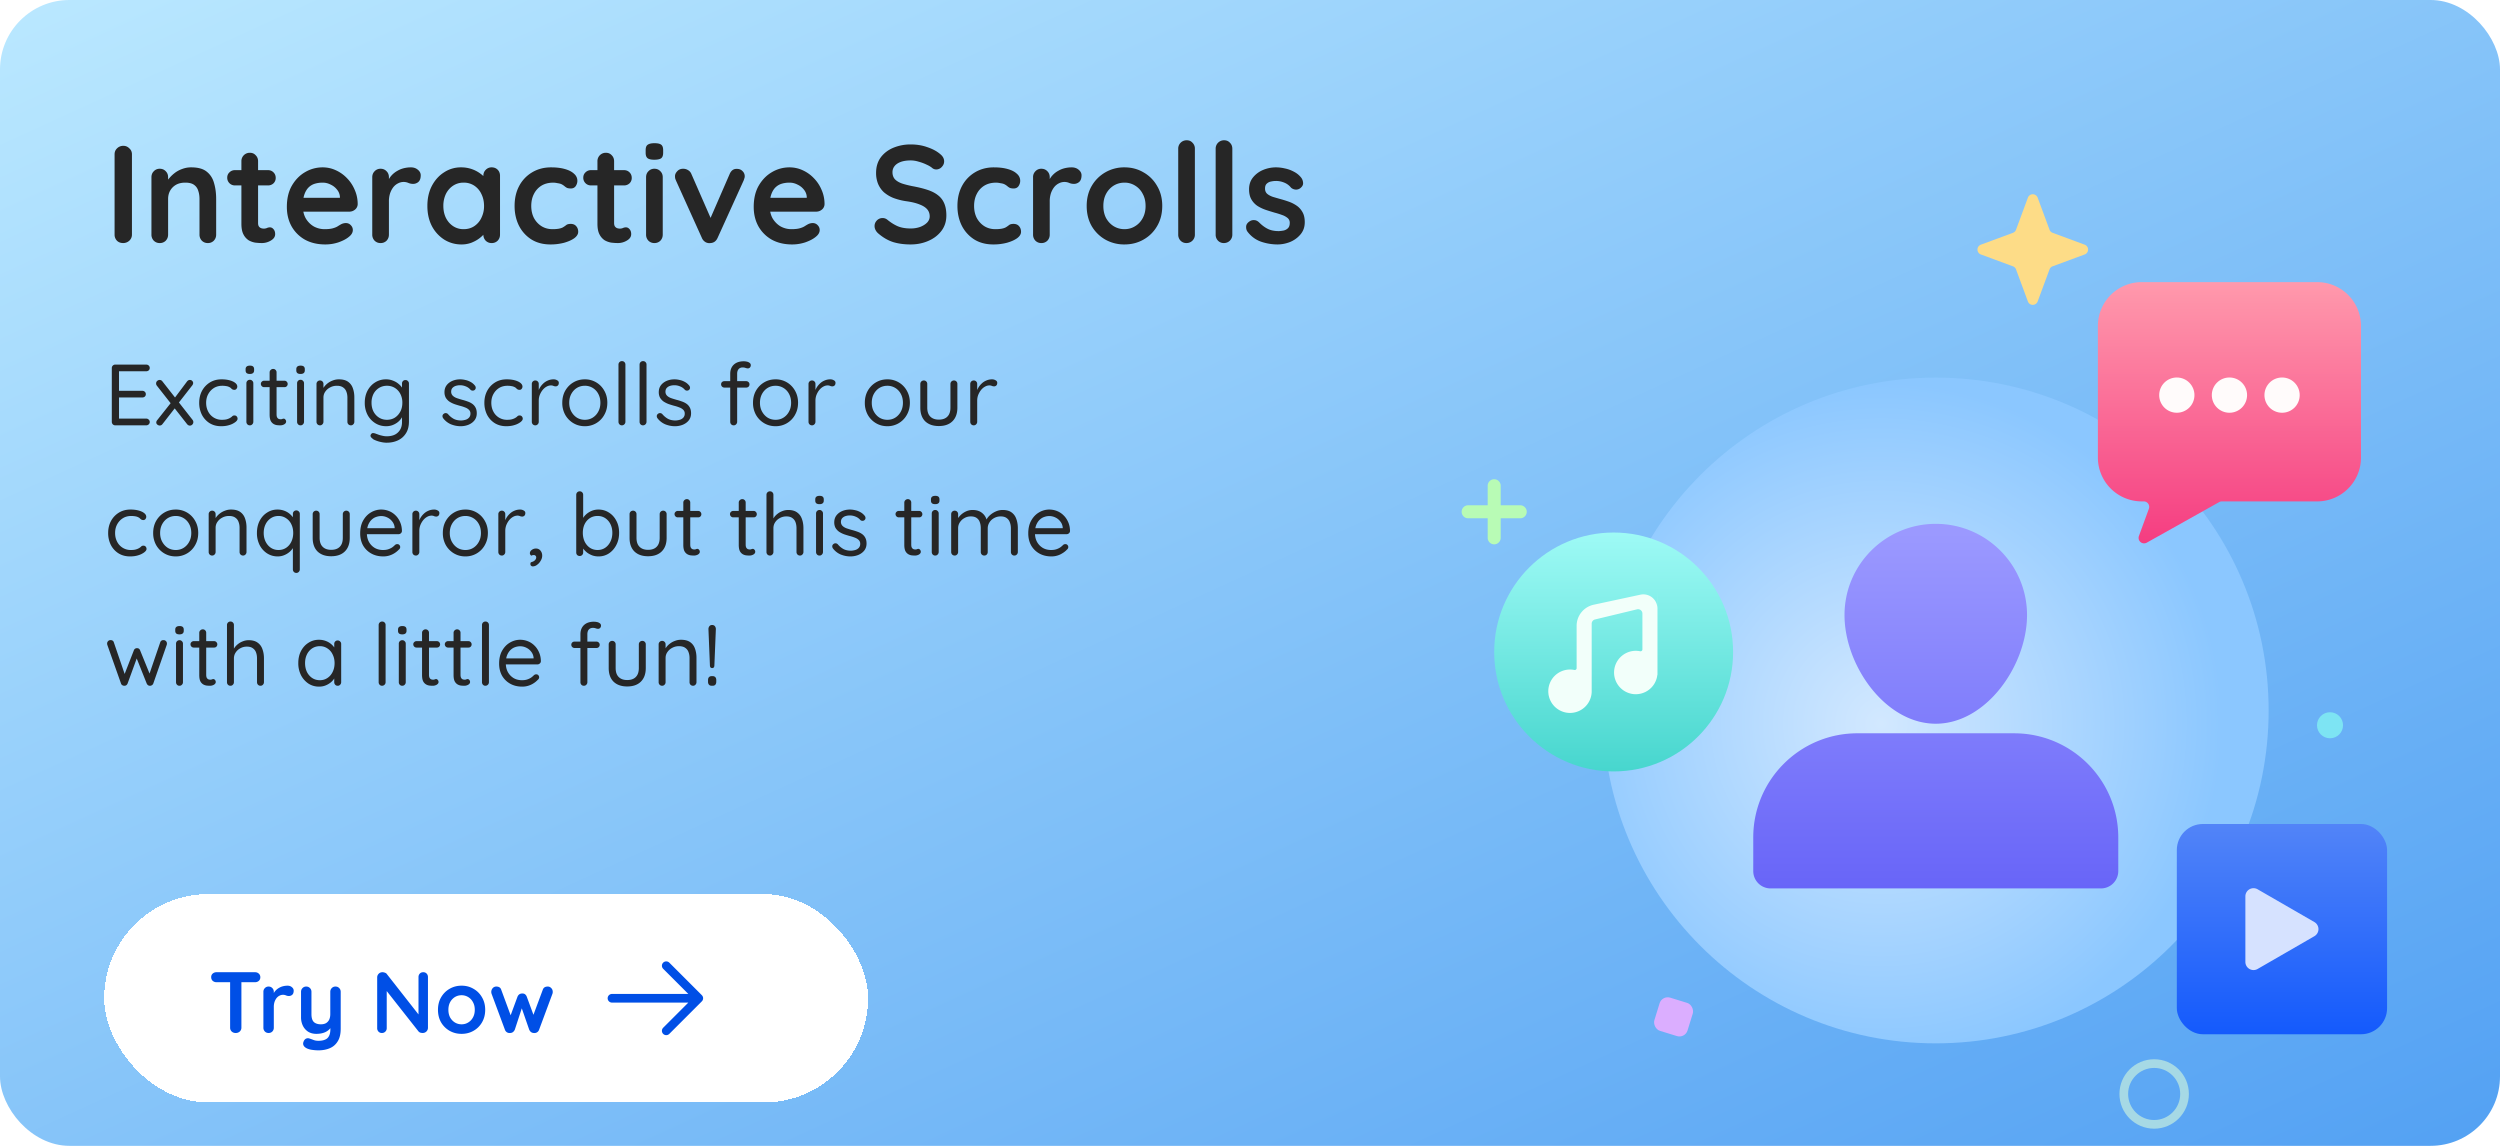 <svg width="288" height="132" viewBox="0 0 288 132" fill="none" xmlns="http://www.w3.org/2000/svg">
    <g clip-path="url(#xj3i0g1o3a)">
        <rect width="288" height="132" rx="8" fill="url(#ixgt1dks6b)"/>
        <circle cx="223" cy="81.847" r="38.347" fill="url(#tza7kfx6cc)"/>
        <path d="M233.613 22.77a.6.6 0 0 1 1.125 0l1.368 3.696c.06.164.19.293.354.354l3.695 1.367a.6.6 0 0 1 0 1.126l-3.695 1.367a.598.598 0 0 0-.354.354l-1.368 3.695a.6.6 0 0 1-1.125 0l-1.367-3.695a.6.6 0 0 0-.355-.354l-3.695-1.367a.6.6 0 0 1 0-1.126l3.695-1.367a.6.6 0 0 0 .355-.354l1.367-3.695z" fill="#FDDC87"/>
        <path fill-rule="evenodd" clip-rule="evenodd" d="M246.728 32.5a5.052 5.052 0 0 0-5.052 5.052v15.156a5.052 5.052 0 0 0 5.052 5.052h.23c.439 0 .744.437.593.849l-1.147 3.138a.632.632 0 0 0 .902.768l8.344-4.674a.63.63 0 0 1 .309-.08h10.977a5.052 5.052 0 0 0 5.052-5.053V37.552a5.052 5.052 0 0 0-5.052-5.052h-20.208z" fill="url(#23unqwon9d)"/>
        <circle cx="248.16" cy="126.025" r="3.5" stroke="#A6D9E5"/>
        <path fill-rule="evenodd" clip-rule="evenodd" d="M223.001 83.373c5.806 0 10.513-6.707 10.513-12.513s-4.707-10.513-10.513-10.513-10.513 4.707-10.513 10.513 4.707 12.513 10.513 12.513zm-9.026 1.102c-6.628 0-12 5.373-12 12v3.872a2 2 0 0 0 2 2h38.051a2 2 0 0 0 2-2v-3.871c0-6.628-5.373-12-12-12h-18.051z" fill="url(#xhxseab9we)"/>
        <circle cx="185.892" cy="75.108" r="13.761" fill="url(#7haee74v7f)"/>
        <path fill-rule="evenodd" clip-rule="evenodd" d="M172.881 55.958a.75.75 0 0 0-1.5 0v2.25h-2.25a.75.75 0 0 0 0 1.5h2.25v2.25a.75.75 0 0 0 1.5 0v-2.25h2.25a.75.75 0 0 0 0-1.5h-2.25v-2.25z" fill="#B8FBB5"/>
        <path d="m190.941 68.085-.01 2.006c0-1.031-.951-1.8-1.959-1.583l-5.378 1.156a2.491 2.491 0 0 0-1.967 2.421v4.89c0 .136-.132.232-.265.205a2.5 2.5 0 1 0 1.999 2.56l.001-.001v-.041l.001-.067-.001-.068v-7.715a.5.5 0 0 1 .383-.486l4.843-1.167a.5.5 0 0 1 .617.486v4.138c0 .136-.132.232-.265.205a2.5 2.5 0 1 0 1.986 2.721c.001-.003.004-.006.008-.006a.007.007 0 0 0 .007-.007V68.085z" fill="#F2FFFA"/>
        <rect x="250.77" y="94.925" width="24.221" height="24.221" rx="3" fill="url(#1ubvht74dg)"/>
        <path d="M266.618 106.222a.94.94 0 0 1 0 1.627l-6.542 3.777a.94.94 0 0 1-1.409-.814v-7.553a.94.94 0 0 1 1.409-.814l6.542 3.777z" fill="#D6E2FF"/>
        <rect x="191.475" y="114.642" width="4" height="4" rx=".978" transform="rotate(17.172 191.475 114.642)" fill="#DBAEFF"/>
        <circle cx="268.418" cy="83.55" r="1.5" fill="#7DE4F3"/>
        <circle cx="250.77" cy="45.518" r="2.031" fill="#FFFBFB"/>
        <circle cx="256.832" cy="45.518" r="2.031" fill="#FFFBFB"/>
        <circle cx="262.895" cy="45.518" r="2.031" fill="#FFFBFB"/>
        <path d="M15.2 27.024a.933.933 0 0 1-.304.704 1.024 1.024 0 0 1-.704.272c-.299 0-.539-.09-.72-.272a.987.987 0 0 1-.272-.704v-9.248c0-.277.096-.507.288-.688a.997.997 0 0 1 .736-.288c.256 0 .48.096.672.288.203.181.304.41.304.688v9.248zm6.822-7.744c.79 0 1.387.165 1.792.496.416.33.699.773.848 1.328.16.544.24 1.152.24 1.824v4.096c0 .277-.09.512-.272.704a.932.932 0 0 1-.688.272.932.932 0 0 1-.688-.272.987.987 0 0 1-.272-.704v-4.096c0-.352-.048-.667-.144-.944a1.273 1.273 0 0 0-.48-.688c-.234-.17-.57-.256-1.008-.256-.426 0-.79.085-1.088.256-.288.17-.512.4-.672.688-.15.277-.224.592-.224.944v4.096c0 .277-.09.512-.272.704a.933.933 0 0 1-.688.272.932.932 0 0 1-.688-.272.987.987 0 0 1-.272-.704v-6.608c0-.277.09-.507.272-.688a.906.906 0 0 1 .688-.288c.278 0 .507.096.688.288.182.181.272.41.272.688v.688l-.24-.048c.096-.181.235-.373.416-.576.182-.213.395-.41.64-.592.246-.181.523-.325.832-.432a2.82 2.82 0 0 1 1.008-.176zm5.052.32h3.791c.257 0 .47.085.64.256.171.17.257.384.257.64a.85.85 0 0 1-.256.624.9.9 0 0 1-.64.24h-3.793a.868.868 0 0 1-.64-.256.868.868 0 0 1-.256-.64c0-.245.086-.448.256-.608a.868.868 0 0 1 .64-.256zm1.711-2c.278 0 .502.096.672.288.182.181.273.41.273.688v7.12c0 .15.026.272.08.368a.56.56 0 0 0 .24.208.939.939 0 0 0 .688 0 .813.813 0 0 1 .367-.08c.15 0 .283.07.4.208.129.139.193.33.193.576 0 .299-.166.544-.497.736-.32.192-.666.288-1.04.288-.224 0-.474-.016-.752-.048a2.284 2.284 0 0 1-.767-.272 1.751 1.751 0 0 1-.593-.672c-.16-.299-.24-.71-.24-1.232v-7.2a.958.958 0 0 1 .976-.976zm8.693 10.56c-.906 0-1.696-.187-2.368-.56a4.048 4.048 0 0 1-1.536-1.552c-.352-.65-.528-1.387-.528-2.208 0-.96.192-1.776.576-2.448.395-.683.907-1.205 1.536-1.568a3.944 3.944 0 0 1 2-.544c.544 0 1.056.112 1.536.336.49.224.923.533 1.296.928.374.384.667.832.88 1.344.224.512.336 1.056.336 1.632a.822.822 0 0 1-.304.624c-.192.16-.416.24-.672.24h-6.112l-.48-1.6h5.872l-.352.32v-.432a1.434 1.434 0 0 0-.336-.832 1.973 1.973 0 0 0-.736-.576 1.987 1.987 0 0 0-.928-.224c-.32 0-.618.043-.896.128-.277.085-.517.23-.72.432-.202.203-.362.475-.48.816-.117.341-.176.773-.176 1.296 0 .576.118 1.067.352 1.472.246.395.555.699.928.912.384.203.79.304 1.216.304.395 0 .71-.032.944-.096.235-.064.422-.139.56-.224.15-.096.283-.176.4-.24a1.22 1.22 0 0 1 .544-.144c.235 0 .427.08.576.24.16.16.24.347.24.56 0 .288-.15.55-.448.784-.277.235-.666.443-1.168.624a4.783 4.783 0 0 1-1.552.256zm6.366-.16a.932.932 0 0 1-.688-.272.987.987 0 0 1-.272-.704v-6.608c0-.277.09-.507.272-.688a.906.906 0 0 1 .688-.288c.277 0 .506.096.688.288.181.181.272.41.272.688v1.504l-.112-1.072c.117-.256.266-.48.448-.672a2.58 2.58 0 0 1 .64-.496c.234-.139.485-.24.752-.304.266-.064.533-.096.8-.096.32 0 .586.09.8.272.224.181.336.395.336.64 0 .352-.09.608-.272.768a.913.913 0 0 1-.592.224c-.203 0-.39-.037-.56-.112a1.378 1.378 0 0 0-1.152.032 1.613 1.613 0 0 0-.544.416c-.16.192-.294.432-.4.72a3.042 3.042 0 0 0-.144.992v3.792c0 .277-.09.512-.272.704a.933.933 0 0 1-.688.272zm12.798-8.72c.277 0 .506.09.688.272.181.181.272.416.272.704v6.768c0 .277-.09.512-.272.704a.933.933 0 0 1-.688.272.932.932 0 0 1-.688-.272.987.987 0 0 1-.272-.704v-.784l.352.144c0 .139-.075.31-.224.512-.15.192-.352.384-.608.576-.256.192-.56.357-.912.496a3.166 3.166 0 0 1-1.12.192 3.697 3.697 0 0 1-2-.56 4.131 4.131 0 0 1-1.424-1.568c-.342-.672-.512-1.44-.512-2.304 0-.875.17-1.643.512-2.304.352-.672.821-1.195 1.408-1.568a3.489 3.489 0 0 1 1.952-.576 3.696 3.696 0 0 1 2.256.736c.288.213.506.432.656.656.16.213.24.395.24.544l-.576.208v-1.168c0-.277.09-.507.272-.688a.906.906 0 0 1 .688-.288zM53.41 26.4c.47 0 .88-.117 1.232-.352a2.32 2.32 0 0 0 .816-.96 3 3 0 0 0 .304-1.36c0-.512-.102-.97-.304-1.376a2.32 2.32 0 0 0-.816-.96 2.169 2.169 0 0 0-1.232-.352 2.14 2.14 0 0 0-1.216.352c-.352.235-.63.555-.832.96a3.176 3.176 0 0 0-.288 1.376c0 .501.096.955.288 1.36.202.405.48.725.832.96a2.14 2.14 0 0 0 1.216.352zm10.079-7.12c.608 0 1.136.064 1.584.192.458.128.81.31 1.056.544.256.224.384.496.384.816 0 .213-.064.416-.192.608-.128.181-.315.272-.56.272-.171 0-.315-.021-.432-.064a1.356 1.356 0 0 1-.288-.192 1.68 1.68 0 0 0-.304-.208c-.107-.064-.272-.112-.496-.144a2.692 2.692 0 0 0-.48-.064c-.544 0-1.008.117-1.392.352a2.353 2.353 0 0 0-.864.96c-.203.395-.304.853-.304 1.376 0 .512.101.97.304 1.376.213.395.501.71.864.944.373.235.8.352 1.28.352.266 0 .496-.016.688-.048.192-.032.352-.08.48-.144.149-.085.282-.176.4-.272.117-.096.293-.144.528-.144.277 0 .49.09.64.272.149.17.224.384.224.64 0 .267-.15.512-.448.736-.299.213-.694.39-1.184.528a6.072 6.072 0 0 1-1.568.192c-.843 0-1.574-.192-2.192-.576a4.018 4.018 0 0 1-1.44-1.6c-.331-.672-.496-1.424-.496-2.256 0-.875.176-1.643.528-2.304a3.978 3.978 0 0 1 1.488-1.568c.64-.384 1.37-.576 2.192-.576zm4.6.32h3.792c.256 0 .47.085.64.256.17.17.256.384.256.64a.85.85 0 0 1-.256.624.9.9 0 0 1-.64.24H68.09a.868.868 0 0 1-.64-.256.869.869 0 0 1-.256-.64c0-.245.085-.448.256-.608a.868.868 0 0 1 .64-.256zm1.712-2c.278 0 .501.096.672.288.181.181.272.41.272.688v7.12c0 .15.027.272.08.368a.56.56 0 0 0 .24.208.939.939 0 0 0 .688 0 .813.813 0 0 1 .368-.08c.15 0 .283.07.4.208.128.139.192.33.192.576 0 .299-.165.544-.496.736-.32.192-.666.288-1.04.288-.224 0-.475-.016-.752-.048a2.286 2.286 0 0 1-.768-.272 1.752 1.752 0 0 1-.592-.672c-.16-.299-.24-.71-.24-1.232v-7.2a.958.958 0 0 1 .976-.976zm6.547 9.424c0 .277-.09.512-.272.704a.933.933 0 0 1-.688.272.933.933 0 0 1-.688-.272.987.987 0 0 1-.272-.704v-6.608c0-.277.09-.507.272-.688a.906.906 0 0 1 .688-.288c.277 0 .507.096.688.288.181.181.272.41.272.688v6.608zm-.976-8.624c-.363 0-.619-.059-.768-.176-.15-.117-.224-.325-.224-.624v-.304c0-.31.08-.517.24-.624.17-.117.427-.176.768-.176.373 0 .635.059.784.176.15.117.224.325.224.624v.304c0 .31-.08.523-.24.64-.16.107-.421.16-.784.16zm3.333 1.04c.203 0 .39.053.56.16a.89.89 0 0 1 .384.448l2.352 5.376-.352.16 2.4-5.52c.182-.427.464-.63.848-.608.267 0 .48.085.64.256.17.16.256.363.256.608a.685.685 0 0 1-.048.24 1.593 1.593 0 0 1-.08.24l-2.992 6.592c-.17.384-.442.587-.816.608a.9.9 0 0 1-.592-.112 1.017 1.017 0 0 1-.416-.496L77.873 20.8a10.253 10.253 0 0 1-.08-.208 1.262 1.262 0 0 1-.032-.304c0-.192.086-.379.256-.56.17-.192.4-.288.688-.288zm12.555 8.72c-.907 0-1.697-.187-2.369-.56a4.05 4.05 0 0 1-1.535-1.552c-.352-.65-.528-1.387-.528-2.208 0-.96.191-1.776.575-2.448.395-.683.907-1.205 1.536-1.568a3.944 3.944 0 0 1 2-.544c.545 0 1.057.112 1.537.336.49.224.922.533 1.296.928.373.384.666.832.88 1.344.224.512.335 1.056.335 1.632a.822.822 0 0 1-.303.624c-.192.16-.416.24-.672.24H87.9l-.48-1.6h5.871l-.352.32v-.432a1.433 1.433 0 0 0-.335-.832 1.972 1.972 0 0 0-.736-.576 1.987 1.987 0 0 0-.928-.224c-.32 0-.62.043-.897.128s-.517.23-.72.432c-.202.203-.362.475-.48.816-.117.341-.175.773-.175 1.296 0 .576.117 1.067.351 1.472.246.395.555.699.928.912.385.203.79.304 1.216.304.395 0 .71-.032.945-.096.234-.064.42-.139.56-.224.149-.096.282-.176.4-.24a1.22 1.22 0 0 1 .544-.144c.234 0 .426.08.576.24.16.16.24.347.24.56 0 .288-.15.55-.448.784-.278.235-.667.443-1.169.624a4.783 4.783 0 0 1-1.552.256zm13.649 0c-.746 0-1.418-.09-2.016-.272-.597-.192-1.168-.523-1.712-.992a1.277 1.277 0 0 1-.32-.4 1.003 1.003 0 0 1-.112-.448c0-.245.086-.459.256-.64a.89.89 0 0 1 .672-.288c.203 0 .384.064.544.192.406.33.806.581 1.2.752.406.17.902.256 1.488.256a3.23 3.23 0 0 0 1.088-.176c.331-.128.598-.293.8-.496.203-.213.304-.453.304-.72 0-.32-.096-.592-.288-.816-.192-.224-.485-.41-.88-.56-.394-.16-.896-.283-1.504-.368a7.028 7.028 0 0 1-1.52-.384 3.868 3.868 0 0 1-1.104-.672 2.81 2.81 0 0 1-.656-.96 3.34 3.34 0 0 1-.224-1.248c0-.693.176-1.285.528-1.776.363-.49.848-.864 1.456-1.12a5.145 5.145 0 0 1 2.016-.384c.694 0 1.334.107 1.92.32.598.203 1.083.464 1.456.784.31.245.464.528.464.848 0 .235-.09.448-.272.64a.851.851 0 0 1-.64.288.702.702 0 0 1-.432-.144c-.17-.15-.4-.288-.688-.416a5.159 5.159 0 0 0-.912-.336 3.125 3.125 0 0 0-.896-.144c-.458 0-.848.059-1.168.176-.309.117-.544.277-.704.48-.16.203-.24.437-.24.704 0 .32.091.587.272.8.192.203.464.368.816.496.352.117.774.224 1.264.32.64.117 1.2.256 1.68.416.491.16.896.368 1.216.624.32.245.56.56.72.944.16.373.24.832.24 1.376 0 .693-.192 1.29-.576 1.792-.384.501-.89.885-1.52 1.152-.618.267-1.29.4-2.016.4zm9.595-8.88c.608 0 1.136.064 1.584.192.459.128.811.31 1.056.544.256.224.384.496.384.816 0 .213-.064.416-.192.608-.128.181-.314.272-.56.272-.17 0-.314-.021-.432-.064a1.387 1.387 0 0 1-.288-.192 1.649 1.649 0 0 0-.304-.208c-.106-.064-.272-.112-.496-.144a2.685 2.685 0 0 0-.48-.064c-.544 0-1.008.117-1.392.352a2.357 2.357 0 0 0-.864.96c-.202.395-.304.853-.304 1.376 0 .512.102.97.304 1.376.214.395.502.71.864.944.374.235.8.352 1.28.352.267 0 .496-.016.688-.048.192-.032.352-.08.48-.144.15-.085.283-.176.4-.272.118-.096.294-.144.528-.144.278 0 .491.09.64.272.15.17.224.384.224.64 0 .267-.149.512-.448.736-.298.213-.693.39-1.184.528a6.069 6.069 0 0 1-1.568.192c-.842 0-1.573-.192-2.192-.576a4.027 4.027 0 0 1-1.44-1.6c-.33-.672-.496-1.424-.496-2.256 0-.875.176-1.643.528-2.304a3.982 3.982 0 0 1 1.488-1.568c.64-.384 1.371-.576 2.192-.576zm5.465 8.72a.931.931 0 0 1-.688-.272.984.984 0 0 1-.272-.704v-6.608a.93.93 0 0 1 .272-.688.904.904 0 0 1 .688-.288c.277 0 .506.096.688.288.181.181.272.41.272.688v1.504l-.112-1.072c.117-.256.266-.48.448-.672.192-.203.405-.368.64-.496.234-.139.485-.24.752-.304.266-.064.533-.096.8-.096.32 0 .586.09.8.272.224.181.336.395.336.64 0 .352-.091.608-.272.768a.914.914 0 0 1-.592.224c-.203 0-.39-.037-.56-.112a1.376 1.376 0 0 0-1.152.032 1.607 1.607 0 0 0-.544.416c-.16.192-.294.432-.4.72a3.042 3.042 0 0 0-.144.992v3.792a.989.989 0 0 1-.272.704.934.934 0 0 1-.688.272zm13.922-4.272c0 .875-.197 1.648-.592 2.32a4.136 4.136 0 0 1-1.568 1.552c-.651.373-1.381.56-2.192.56a4.411 4.411 0 0 1-2.208-.56 4.289 4.289 0 0 1-1.568-1.552c-.384-.672-.576-1.445-.576-2.32 0-.875.192-1.643.576-2.304a4.252 4.252 0 0 1 1.568-1.568 4.315 4.315 0 0 1 2.208-.576c.811 0 1.541.192 2.192.576a4.103 4.103 0 0 1 1.568 1.568c.395.661.592 1.43.592 2.304zm-1.92 0c0-.544-.112-1.013-.336-1.408a2.352 2.352 0 0 0-.88-.944 2.268 2.268 0 0 0-1.216-.336c-.448 0-.859.112-1.232.336a2.505 2.505 0 0 0-.88.944c-.213.395-.32.864-.32 1.408 0 .533.107 1.003.32 1.408.224.395.517.704.88.928.373.224.784.336 1.232.336.448 0 .853-.112 1.216-.336.373-.224.667-.533.88-.928.224-.405.336-.875.336-1.408zm5.68 3.296a.958.958 0 0 1-.976.976.915.915 0 0 1-.672-.272.989.989 0 0 1-.272-.704v-9.888a.958.958 0 0 1 .976-.976c.278 0 .502.096.672.288a.93.93 0 0 1 .272.688v9.888zm4.313 0a.958.958 0 0 1-.976.976.912.912 0 0 1-.672-.272.984.984 0 0 1-.272-.704v-9.888a.957.957 0 0 1 .976-.976c.277 0 .501.096.672.288.181.181.272.41.272.688v9.888zm1.736-.352c-.106-.15-.154-.341-.144-.576.011-.235.15-.437.416-.608a.829.829 0 0 1 .544-.128c.192.01.379.107.56.288.31.31.635.55.976.72.342.17.768.256 1.28.256.16-.01.336-.032.528-.064.192-.043.358-.128.496-.256.15-.139.224-.347.224-.624a.703.703 0 0 0-.24-.56 2.004 2.004 0 0 0-.64-.352 9.279 9.279 0 0 0-.864-.272c-.33-.096-.672-.203-1.024-.32a4.533 4.533 0 0 1-.944-.448 2.274 2.274 0 0 1-.704-.752c-.181-.31-.272-.699-.272-1.168 0-.533.15-.987.448-1.36a2.942 2.942 0 0 1 1.152-.864 3.83 3.83 0 0 1 1.504-.304c.331 0 .678.043 1.04.128.363.075.71.203 1.04.384.331.17.608.4.832.688.118.16.187.352.208.576.022.224-.08.427-.304.608a.801.801 0 0 1-.56.176.885.885 0 0 1-.528-.224 1.872 1.872 0 0 0-.736-.56 2.442 2.442 0 0 0-1.04-.208c-.16 0-.336.021-.528.064a.937.937 0 0 0-.48.24c-.138.117-.208.31-.208.576 0 .245.08.443.24.592.16.139.374.256.64.352.278.085.571.17.88.256.32.085.646.187.976.304.331.117.635.272.912.464.278.192.502.443.672.752.171.299.256.683.256 1.152 0 .544-.16 1.008-.48 1.392a3.11 3.11 0 0 1-1.2.88c-.48.192-.97.288-1.472.288a5.855 5.855 0 0 1-1.888-.32 3.32 3.32 0 0 1-1.568-1.168zM13.28 42h3.56c.113 0 .21.037.29.11.08.073.12.167.12.28 0 .113-.04.207-.12.28a.438.438 0 0 1-.29.1h-3.22l.09-.17v2.53l-.1-.11h2.78c.113 0 .21.037.29.11.08.073.12.167.12.28 0 .113-.04.207-.12.28a.438.438 0 0 1-.29.1h-2.75l.07-.09v2.59l-.06-.07h3.19c.113 0 .21.04.29.12a.373.373 0 0 1 0 .55.414.414 0 0 1-.29.11h-3.56a.395.395 0 0 1-.29-.12.414.414 0 0 1-.11-.29V42.4a.395.395 0 0 1 .4-.4zm5.113 1.77a.39.39 0 0 1 .32.17l3.48 4.44c.053.073.08.153.08.24 0 .113-.04.21-.12.29a.384.384 0 0 1-.28.12c-.127 0-.236-.06-.33-.18l-3.48-4.43a.4.4 0 0 1-.08-.24c0-.12.04-.217.12-.29a.418.418 0 0 1 .29-.12zm0 5.25a.426.426 0 0 1-.26-.1.313.313 0 0 1-.13-.26c0-.087.034-.17.1-.25l1.64-2.07.42.66-1.45 1.86a.38.38 0 0 1-.32.16zm3.48-5.25c.113 0 .203.037.27.11.073.073.11.157.11.25 0 .04-.01.083-.03.13a.352.352 0 0 1-.07.13l-1.63 2.09-.42-.61 1.44-1.92c.094-.12.204-.18.33-.18zm3.655-.07c.34 0 .647.037.92.11.274.073.49.173.65.3.16.127.24.27.24.43 0 .087-.03.17-.09.25-.06.08-.14.12-.24.12a.47.47 0 0 1-.23-.05.91.91 0 0 1-.16-.13.591.591 0 0 0-.2-.14 1.082 1.082 0 0 0-.35-.11 2.678 2.678 0 0 0-.46-.04c-.366 0-.69.087-.97.26-.273.173-.49.407-.65.7-.16.293-.24.627-.24 1s.077.707.23 1a1.736 1.736 0 0 0 1.59.96c.234 0 .42-.02.56-.06.14-.04.257-.087.35-.14.12-.067.21-.133.27-.2a.351.351 0 0 1 .26-.1c.114 0 .2.037.26.11.067.073.1.163.1.27 0 .12-.083.247-.25.38a2.155 2.155 0 0 1-.68.34c-.28.093-.6.14-.96.14-.506 0-.95-.117-1.33-.35a2.497 2.497 0 0 1-.89-.97 3.042 3.042 0 0 1-.31-1.38c0-.507.107-.963.32-1.37.22-.407.524-.73.91-.97.387-.24.837-.36 1.35-.36zm3.656 4.89c0 .113-.04.21-.12.29a.363.363 0 0 1-.28.12.375.375 0 0 1-.29-.12.414.414 0 0 1-.11-.29v-4.44a.395.395 0 0 1 .4-.4c.113 0 .207.04.28.12.08.073.12.167.12.28v4.44zm-.4-5.51c-.167 0-.29-.033-.37-.1-.08-.067-.12-.17-.12-.31v-.14c0-.14.043-.243.13-.31.087-.067.21-.1.37-.1s.28.033.36.1c.08.067.12.17.12.31v.14c0 .14-.044.243-.13.31-.08.067-.2.1-.36.1zm1.637.78h2.35c.106 0 .193.037.26.11.073.073.11.16.11.26a.367.367 0 0 1-.11.27.352.352 0 0 1-.26.1h-2.35a.356.356 0 0 1-.26-.11.367.367 0 0 1-.11-.27c0-.1.037-.183.11-.25a.356.356 0 0 1 .26-.11zm1.05-1.36c.113 0 .206.04.28.12a.38.38 0 0 1 .11.28v4.83c0 .16.023.28.07.36a.4.4 0 0 0 .18.17c.08.027.157.04.23.04.066 0 .123-.01.17-.03a.396.396 0 0 1 .18-.04c.066 0 .127.033.18.1.06.06.09.14.09.24 0 .12-.07.223-.21.31a.93.93 0 0 1-.47.12 3.82 3.82 0 0 1-.35-.02 1.042 1.042 0 0 1-.4-.13.89.89 0 0 1-.34-.36c-.087-.173-.13-.413-.13-.72V42.9c0-.113.04-.207.12-.28.08-.08.177-.12.29-.12zm3.553 6.09c0 .113-.04.21-.12.29a.363.363 0 0 1-.28.12.375.375 0 0 1-.29-.12.414.414 0 0 1-.11-.29v-4.44a.395.395 0 0 1 .4-.4c.113 0 .206.04.28.12.08.073.12.167.12.28v4.44zm-.4-5.51c-.167 0-.29-.033-.37-.1-.08-.067-.12-.17-.12-.31v-.14c0-.14.043-.243.13-.31.086-.067.21-.1.37-.1s.28.033.36.1c.08.067.12.17.12.31v.14c0 .14-.044.243-.13.31-.08.067-.2.1-.36.1zm4.407.62c.453 0 .81.093 1.07.28.26.187.443.437.55.75.113.313.17.663.17 1.05v2.81c0 .113-.04.21-.12.29a.363.363 0 0 1-.28.12.395.395 0 0 1-.29-.12.414.414 0 0 1-.11-.29V45.8c0-.253-.04-.48-.12-.68a.958.958 0 0 0-.38-.49c-.174-.127-.414-.19-.72-.19-.28 0-.537.063-.77.19a1.48 1.48 0 0 0-.56.49c-.14.2-.21.427-.21.68v2.79c0 .113-.04.21-.12.29a.363.363 0 0 1-.28.12.395.395 0 0 1-.29-.12.414.414 0 0 1-.11-.29v-4.36a.395.395 0 0 1 .4-.4c.12 0 .216.04.29.12a.38.38 0 0 1 .11.28v.71l-.2.22c.033-.173.11-.347.23-.52.12-.18.27-.34.45-.48.18-.14.38-.25.6-.33.22-.087.45-.13.69-.13zm5.44 0c.286 0 .553.05.8.15.246.093.46.217.64.37.186.153.33.313.43.48.106.167.16.323.16.47l-.19-.12v-.87a.38.38 0 0 1 .11-.28c.073-.08.17-.12.29-.12.113 0 .206.04.28.12.08.073.12.167.12.28v4.38c0 .547-.117 1-.35 1.36-.227.36-.534.63-.92.81-.387.18-.82.27-1.3.27-.2 0-.42-.027-.66-.08a3.62 3.62 0 0 1-.64-.2c-.187-.073-.307-.15-.36-.23a.439.439 0 0 1-.19-.23.266.266 0 0 1 .05-.23c.06-.093.136-.14.23-.14.1 0 .223.03.37.09.06.02.153.053.28.1.133.047.28.087.44.12.166.04.33.06.49.06.566 0 1-.15 1.3-.45.306-.293.46-.683.46-1.17v-.93l.11.05c-.04.187-.124.36-.25.52-.12.16-.27.303-.45.43-.174.12-.367.217-.58.29-.214.067-.43.1-.65.1-.467 0-.887-.117-1.26-.35a2.523 2.523 0 0 1-.89-.96 2.948 2.948 0 0 1-.32-1.39c0-.527.106-.993.32-1.4.22-.407.513-.723.88-.95a2.31 2.31 0 0 1 1.25-.35zm.1.74c-.34 0-.647.087-.92.26a1.754 1.754 0 0 0-.63.69 2.23 2.23 0 0 0-.22 1.01c0 .367.073.7.22 1 .153.293.363.527.63.7.273.173.58.26.92.26.346 0 .653-.083.92-.25.266-.173.476-.407.63-.7.153-.293.23-.63.23-1.01a2.17 2.17 0 0 0-.23-1.02 1.752 1.752 0 0 0-.63-.69 1.699 1.699 0 0 0-.92-.25zm6.483 3.74a.413.413 0 0 1-.08-.27c.006-.1.063-.187.17-.26a.343.343 0 0 1 .23-.06.37.37 0 0 1 .25.13c.186.22.4.397.64.53.24.127.533.19.88.19.16-.007.32-.033.48-.08a.874.874 0 0 0 .4-.24.657.657 0 0 0 .17-.47.575.575 0 0 0-.17-.44 1.202 1.202 0 0 0-.44-.27 4.38 4.38 0 0 0-.59-.19c-.22-.06-.437-.127-.65-.2a2.947 2.947 0 0 1-.58-.29 1.518 1.518 0 0 1-.41-.44 1.32 1.32 0 0 1-.15-.65c0-.3.08-.56.24-.78.166-.22.386-.39.66-.51.28-.12.583-.18.91-.18.186 0 .38.023.58.07.206.04.406.113.6.22.193.1.363.24.51.42.06.067.093.15.1.25.006.1-.037.19-.13.27a.367.367 0 0 1-.47-.03 1.336 1.336 0 0 0-.53-.38 1.658 1.658 0 0 0-.69-.14c-.16 0-.317.023-.47.07a.877.877 0 0 0-.39.24c-.1.107-.15.257-.15.45a.63.63 0 0 0 .18.44c.113.113.266.207.46.28.193.067.406.133.64.2.213.053.416.117.61.19.2.067.38.157.54.27.16.113.286.26.38.44.093.173.14.393.14.66 0 .307-.087.573-.26.8-.174.22-.404.39-.69.51-.28.113-.584.17-.91.17-.367 0-.73-.07-1.09-.21a2.181 2.181 0 0 1-.92-.71zm7.326-4.48c.34 0 .646.037.92.11.273.073.49.173.65.3.16.127.24.27.24.43 0 .087-.03.17-.09.25-.06.08-.14.12-.24.12a.47.47 0 0 1-.23-.05.917.917 0 0 1-.16-.13.59.59 0 0 0-.2-.14 1.081 1.081 0 0 0-.35-.11 2.676 2.676 0 0 0-.46-.04c-.367 0-.69.087-.97.26-.273.173-.49.407-.65.7-.16.293-.24.627-.24 1s.076.707.23 1a1.736 1.736 0 0 0 1.59.96c.233 0 .42-.02.56-.06.14-.04.257-.087.35-.14.12-.067.21-.133.27-.2a.352.352 0 0 1 .26-.1c.113 0 .2.037.26.11.067.073.1.163.1.27 0 .12-.084.247-.25.38a2.153 2.153 0 0 1-.68.34c-.28.093-.6.14-.96.14-.507 0-.95-.117-1.33-.35a2.497 2.497 0 0 1-.89-.97 3.043 3.043 0 0 1-.31-1.38c0-.507.107-.963.32-1.37.22-.407.523-.73.91-.97.386-.24.837-.36 1.35-.36zm3.285 5.3a.395.395 0 0 1-.29-.12.414.414 0 0 1-.11-.29v-4.36a.395.395 0 0 1 .4-.4c.12 0 .217.04.29.12a.38.38 0 0 1 .11.28v1.32l-.12-.21a2.093 2.093 0 0 1 .61-1.13c.16-.16.344-.283.55-.37.207-.093.434-.14.68-.14.147 0 .28.037.4.11.127.067.19.163.19.29 0 .14-.036.243-.11.31a.361.361 0 0 1-.25.1.644.644 0 0 1-.25-.05.668.668 0 0 0-.3-.06c-.166 0-.333.047-.5.14-.16.087-.31.213-.45.38a2.282 2.282 0 0 0-.33.57c-.08.207-.12.43-.12.67v2.43c0 .113-.04.21-.12.29a.363.363 0 0 1-.28.12zm8.3-2.6c0 .52-.117.983-.35 1.39a2.523 2.523 0 0 1-2.24 1.31c-.487 0-.927-.117-1.32-.35a2.597 2.597 0 0 1-.94-.96 2.806 2.806 0 0 1-.34-1.39c0-.52.113-.983.34-1.39.233-.407.546-.727.94-.96.393-.233.833-.35 1.32-.35a2.523 2.523 0 0 1 2.24 1.31c.233.407.35.87.35 1.39zm-.8 0c0-.387-.08-.727-.24-1.02a1.73 1.73 0 0 0-.64-.69 1.68 1.68 0 0 0-.91-.25c-.34 0-.647.083-.92.25-.267.167-.48.397-.64.69-.16.293-.24.633-.24 1.02 0 .38.08.717.24 1.01.16.293.373.527.64.7.273.167.58.25.92.25.34 0 .643-.083.91-.25.273-.173.486-.407.64-.7.16-.293.24-.63.24-1.01zm2.883 2.19c0 .113-.04.21-.12.29a.395.395 0 0 1-.29.12.363.363 0 0 1-.28-.12.414.414 0 0 1-.11-.29V42a.395.395 0 0 1 .4-.4c.12 0 .216.04.29.12.073.073.11.167.11.28v6.59zm2.431 0c0 .113-.04.21-.12.29a.395.395 0 0 1-.29.12.363.363 0 0 1-.28-.12.414.414 0 0 1-.11-.29V42a.395.395 0 0 1 .4-.4c.12 0 .217.04.29.12a.38.38 0 0 1 .11.28v6.59zm1.262-.41a.413.413 0 0 1-.08-.27c.007-.1.063-.187.17-.26a.343.343 0 0 1 .23-.06.37.37 0 0 1 .25.13c.187.22.4.397.64.53.24.127.533.19.88.19.16-.007.32-.033.48-.08a.874.874 0 0 0 .4-.24.657.657 0 0 0 .17-.47.575.575 0 0 0-.17-.44 1.202 1.202 0 0 0-.44-.27 4.38 4.38 0 0 0-.59-.19c-.22-.06-.437-.127-.65-.2a2.947 2.947 0 0 1-.58-.29 1.518 1.518 0 0 1-.41-.44 1.32 1.32 0 0 1-.15-.65c0-.3.08-.56.24-.78.167-.22.387-.39.66-.51.28-.12.583-.18.91-.18.187 0 .38.023.58.07.207.04.407.113.6.22.193.1.363.24.51.42.06.067.093.15.1.25.007.1-.037.19-.13.27a.367.367 0 0 1-.47-.03 1.336 1.336 0 0 0-.53-.38 1.658 1.658 0 0 0-.69-.14c-.16 0-.317.023-.47.07a.877.877 0 0 0-.39.24c-.1.107-.15.257-.15.45a.63.63 0 0 0 .18.44c.113.113.267.207.46.28.193.067.407.133.64.2.213.053.417.117.61.19.2.067.38.157.54.27.16.113.287.26.38.44.093.173.14.393.14.66 0 .307-.087.573-.26.8-.173.22-.403.39-.69.51-.28.113-.583.17-.91.17-.367 0-.73-.07-1.09-.21a2.181 2.181 0 0 1-.92-.71zm9.94-6.56c.114 0 .23.013.35.04a.781.781 0 0 1 .32.14c.094.067.14.157.14.27a.387.387 0 0 1-.1.27.327.327 0 0 1-.24.1.904.904 0 0 1-.25-.05.933.933 0 0 0-.33-.06.67.67 0 0 0-.38.1.607.607 0 0 0-.21.27 1.02 1.02 0 0 0-.06.36v5.53c0 .113-.04.21-.12.29a.363.363 0 0 1-.28.12.375.375 0 0 1-.29-.12.414.414 0 0 1-.11-.29v-5.52c0-.447.137-.8.41-1.06.28-.26.664-.39 1.15-.39zm.28 2.29c.107 0 .197.037.27.11.074.067.11.153.11.26a.367.367 0 0 1-.11.27.387.387 0 0 1-.27.1h-2.51a.367.367 0 0 1-.27-.11.355.355 0 0 1-.11-.26c0-.113.037-.203.11-.27a.386.386 0 0 1 .27-.1h2.51zm5.976 2.49c0 .52-.117.983-.35 1.39a2.523 2.523 0 0 1-2.24 1.31c-.487 0-.927-.117-1.32-.35a2.598 2.598 0 0 1-.94-.96 2.806 2.806 0 0 1-.34-1.39c0-.52.113-.983.34-1.39.233-.407.547-.727.94-.96.393-.233.833-.35 1.32-.35a2.523 2.523 0 0 1 2.24 1.31c.233.407.35.87.35 1.39zm-.8 0c0-.387-.08-.727-.24-1.02a1.729 1.729 0 0 0-1.55-.94c-.34 0-.647.083-.92.25-.267.167-.48.397-.64.69-.16.293-.24.633-.24 1.02 0 .38.08.717.24 1.01.16.293.373.527.64.7.273.167.58.25.92.25.34 0 .643-.083.91-.25a1.8 1.8 0 0 0 .64-.7c.16-.293.24-.63.24-1.01zM93.54 49a.395.395 0 0 1-.29-.12.414.414 0 0 1-.11-.29v-4.36a.395.395 0 0 1 .4-.4c.12 0 .217.04.29.12a.38.38 0 0 1 .11.28v1.32l-.12-.21a2.093 2.093 0 0 1 .61-1.13c.16-.16.344-.283.55-.37.207-.093.434-.14.68-.14.147 0 .28.037.4.11.127.067.19.163.19.29 0 .14-.036.243-.11.31a.361.361 0 0 1-.25.1.644.644 0 0 1-.25-.05.668.668 0 0 0-.3-.06c-.166 0-.333.047-.5.14-.16.087-.31.213-.45.38a2.282 2.282 0 0 0-.33.57c-.08.207-.12.43-.12.67v2.43c0 .113-.04.21-.12.29a.363.363 0 0 1-.28.12zm11.278-2.6c0 .52-.117.983-.35 1.39a2.527 2.527 0 0 1-2.24 1.31c-.487 0-.927-.117-1.32-.35a2.598 2.598 0 0 1-.94-.96 2.806 2.806 0 0 1-.34-1.39c0-.52.113-.983.34-1.39.233-.407.547-.727.94-.96.393-.233.833-.35 1.32-.35a2.527 2.527 0 0 1 2.24 1.31c.233.407.35.87.35 1.39zm-.8 0c0-.387-.08-.727-.24-1.02a1.729 1.729 0 0 0-1.55-.94c-.34 0-.647.083-.92.25-.267.167-.48.397-.64.69-.16.293-.24.633-.24 1.02 0 .38.08.717.24 1.01.16.293.373.527.64.7.273.167.58.25.92.25.34 0 .643-.083.91-.25a1.8 1.8 0 0 0 .64-.7c.16-.293.24-.63.24-1.01zm5.873-2.57c.12 0 .217.04.29.12.074.073.11.167.11.28v2.73c0 .673-.19 1.197-.57 1.57-.373.367-.896.55-1.57.55-.666 0-1.19-.183-1.57-.55-.373-.373-.56-.897-.56-1.57v-2.73a.396.396 0 0 1 .4-.4c.12 0 .217.04.29.12.074.073.11.167.11.28v2.73c0 .453.117.797.35 1.03.234.233.56.35.98.35.434 0 .764-.117.99-.35.234-.233.35-.577.35-1.03v-2.73a.396.396 0 0 1 .4-.4zm2.282 5.17a.396.396 0 0 1-.29-.12.415.415 0 0 1-.11-.29v-4.36a.396.396 0 0 1 .4-.4c.12 0 .217.04.29.12.074.073.11.167.11.28v1.32l-.12-.21a2.1 2.1 0 0 1 .61-1.13c.16-.16.344-.283.55-.37.207-.093.434-.14.68-.14.147 0 .28.037.4.11.127.067.19.163.19.29 0 .14-.036.243-.11.31a.36.36 0 0 1-.25.1.647.647 0 0 1-.25-.05.668.668 0 0 0-.3-.06c-.166 0-.333.047-.5.14-.16.087-.31.213-.45.38a2.3 2.3 0 0 0-.33.57c-.08.207-.12.43-.12.67v2.43c0 .113-.04.21-.12.29a.362.362 0 0 1-.28.12zM15.04 58.7c.34 0 .647.037.92.11.273.073.49.173.65.3.16.127.24.27.24.43 0 .087-.03.17-.09.25-.06.08-.14.12-.24.12a.47.47 0 0 1-.23-.05.914.914 0 0 1-.16-.13.59.59 0 0 0-.2-.14 1.082 1.082 0 0 0-.35-.11 2.677 2.677 0 0 0-.46-.04c-.367 0-.69.087-.97.26-.273.173-.49.407-.65.7-.16.293-.24.627-.24 1s.077.707.23 1a1.736 1.736 0 0 0 1.59.96c.233 0 .42-.02.56-.06.14-.04.257-.087.35-.14.12-.067.21-.133.27-.2a.352.352 0 0 1 .26-.1c.113 0 .2.037.26.11.067.073.1.163.1.27 0 .12-.083.247-.25.38a2.154 2.154 0 0 1-.68.34c-.28.093-.6.14-.96.14-.507 0-.95-.117-1.33-.35a2.497 2.497 0 0 1-.89-.97 3.042 3.042 0 0 1-.31-1.38c0-.507.107-.963.32-1.37.22-.407.523-.73.91-.97s.837-.36 1.35-.36zm7.796 2.7c0 .52-.117.983-.35 1.39a2.522 2.522 0 0 1-2.24 1.31c-.487 0-.927-.117-1.32-.35a2.598 2.598 0 0 1-.94-.96 2.807 2.807 0 0 1-.34-1.39c0-.52.113-.983.34-1.39.233-.407.546-.727.94-.96.393-.233.833-.35 1.32-.35a2.522 2.522 0 0 1 2.24 1.31c.233.407.35.87.35 1.39zm-.8 0c0-.387-.08-.727-.24-1.02a1.728 1.728 0 0 0-1.55-.94c-.34 0-.647.083-.92.25-.267.167-.48.397-.64.69-.16.293-.24.633-.24 1.02 0 .38.08.717.24 1.01.16.293.373.527.64.7.273.167.58.25.92.25.34 0 .643-.083.91-.25a1.8 1.8 0 0 0 .64-.7c.16-.293.24-.63.24-1.01zm4.573-2.7c.453 0 .81.093 1.07.28.26.187.443.437.55.75.113.313.17.663.17 1.05v2.81c0 .113-.04.21-.12.29a.363.363 0 0 1-.28.12.395.395 0 0 1-.29-.12.414.414 0 0 1-.11-.29V60.8c0-.253-.04-.48-.12-.68a.958.958 0 0 0-.38-.49c-.174-.127-.413-.19-.72-.19-.28 0-.537.063-.77.19a1.48 1.48 0 0 0-.56.49c-.14.2-.21.427-.21.68v2.79c0 .113-.04.21-.12.29a.363.363 0 0 1-.28.12.395.395 0 0 1-.29-.12.414.414 0 0 1-.11-.29v-4.36a.395.395 0 0 1 .4-.4c.12 0 .216.04.29.12.073.073.11.167.11.28v.71l-.2.22c.033-.173.11-.347.23-.52.12-.18.27-.34.45-.48.18-.14.38-.25.6-.33.22-.087.45-.13.69-.13zm7.53.1c.113 0 .206.04.28.12.08.073.12.167.12.28v6.39c0 .113-.04.21-.12.29a.363.363 0 0 1-.28.12.375.375 0 0 1-.29-.12.414.414 0 0 1-.11-.29v-2.95l.19-.07c0 .16-.05.33-.15.51a1.98 1.98 0 0 1-.41.49 2.21 2.21 0 0 1-.62.38c-.234.1-.487.15-.76.15-.447 0-.854-.117-1.22-.35a2.503 2.503 0 0 1-.86-.96 3.025 3.025 0 0 1-.31-1.39c0-.527.103-.993.31-1.4.213-.407.5-.723.86-.95.36-.233.76-.35 1.2-.35.28 0 .543.047.79.14.246.093.46.22.64.38.186.16.333.337.44.53.106.193.16.387.16.58l-.26-.06V59.2c0-.113.036-.207.11-.28.073-.08.17-.12.29-.12zm-2.06 4.56c.333 0 .626-.083.88-.25.26-.173.46-.407.6-.7.146-.3.22-.637.22-1.01 0-.38-.074-.717-.22-1.01a1.637 1.637 0 0 0-.6-.69 1.521 1.521 0 0 0-.88-.26c-.327 0-.62.087-.88.26a1.733 1.733 0 0 0-.6.69c-.147.293-.22.63-.22 1.01 0 .367.073.7.22 1 .146.293.346.527.6.7.26.173.553.26.88.26zm7.812-4.53c.12 0 .217.04.29.12a.38.38 0 0 1 .11.28v2.73c0 .673-.19 1.197-.57 1.57-.373.367-.896.55-1.57.55-.666 0-1.19-.183-1.57-.55-.373-.373-.56-.897-.56-1.57v-2.73a.395.395 0 0 1 .4-.4c.12 0 .217.04.29.12a.38.38 0 0 1 .11.28v2.73c0 .453.117.797.35 1.03.234.233.56.35.98.35.434 0 .764-.117.99-.35.234-.233.35-.577.35-1.03v-2.73a.395.395 0 0 1 .4-.4zm4.272 5.27c-.533 0-1-.113-1.4-.34a2.47 2.47 0 0 1-.94-.93c-.22-.4-.33-.86-.33-1.38 0-.58.113-1.073.34-1.48.233-.413.534-.727.9-.94a2.29 2.29 0 0 1 1.18-.33 2.4 2.4 0 0 1 .89.17c.287.113.54.28.76.5.22.213.397.473.53.78.133.3.203.637.21 1.01 0 .107-.04.197-.12.27a.401.401 0 0 1-.28.11h-3.95l-.18-.69h3.85l-.16.14v-.22a1.263 1.263 0 0 0-.28-.7 1.529 1.529 0 0 0-.57-.46 1.584 1.584 0 0 0-.7-.16c-.2 0-.4.037-.6.11-.193.067-.37.18-.53.34-.153.153-.28.353-.38.6a2.52 2.52 0 0 0-.14.89c0 .387.077.727.23 1.02.16.293.38.527.66.7.28.167.607.25.98.25.233 0 .437-.03.61-.09s.323-.133.45-.22c.127-.093.233-.187.32-.28.087-.06.17-.09.25-.09.1 0 .18.033.24.1.067.067.1.147.1.24 0 .113-.053.213-.16.3a2.54 2.54 0 0 1-.76.55c-.32.153-.66.23-1.02.23zm3.743-.1a.395.395 0 0 1-.29-.12.414.414 0 0 1-.11-.29v-4.36a.395.395 0 0 1 .4-.4c.12 0 .216.04.29.12.073.073.11.167.11.28v1.32l-.12-.21a2.093 2.093 0 0 1 .61-1.13c.16-.16.343-.283.55-.37.206-.093.433-.14.68-.14.146 0 .28.037.4.11.126.067.19.163.19.29 0 .14-.037.243-.11.31a.361.361 0 0 1-.25.1.645.645 0 0 1-.25-.05.668.668 0 0 0-.3-.06c-.167 0-.334.047-.5.14-.16.087-.31.213-.45.38a2.282 2.282 0 0 0-.33.57c-.08.207-.12.43-.12.67v2.43c0 .113-.04.21-.12.29a.363.363 0 0 1-.28.12zm8.299-2.6c0 .52-.117.983-.35 1.39a2.523 2.523 0 0 1-2.24 1.31c-.487 0-.927-.117-1.32-.35a2.598 2.598 0 0 1-.94-.96 2.806 2.806 0 0 1-.34-1.39c0-.52.113-.983.34-1.39.233-.407.546-.727.94-.96.393-.233.833-.35 1.32-.35a2.523 2.523 0 0 1 2.24 1.31c.233.407.35.87.35 1.39zm-.8 0c0-.387-.08-.727-.24-1.02a1.729 1.729 0 0 0-1.55-.94c-.34 0-.647.083-.92.25-.267.167-.48.397-.64.69-.16.293-.24.633-.24 1.02 0 .38.08.717.24 1.01.16.293.373.527.64.7.273.167.58.25.92.25.34 0 .643-.083.91-.25a1.8 1.8 0 0 0 .64-.7c.16-.293.24-.63.24-1.01zm2.403 2.6a.395.395 0 0 1-.29-.12.414.414 0 0 1-.11-.29v-4.36a.395.395 0 0 1 .4-.4c.12 0 .217.04.29.12a.38.38 0 0 1 .11.28v1.32l-.12-.21a2.09 2.09 0 0 1 .61-1.13c.16-.16.343-.283.55-.37.207-.093.433-.14.68-.14.147 0 .28.037.4.11.127.067.19.163.19.29 0 .14-.037.243-.11.31a.362.362 0 0 1-.25.1.644.644 0 0 1-.25-.05.668.668 0 0 0-.3-.06c-.167 0-.333.047-.5.14-.16.087-.31.213-.45.38a2.276 2.276 0 0 0-.33.57c-.08.207-.12.43-.12.67v2.43c0 .113-.04.21-.12.29a.363.363 0 0 1-.28.12zm4.654.02c0 .193-.057.383-.17.57-.107.193-.244.35-.41.47a.836.836 0 0 1-.51.19.293.293 0 0 1-.18-.07c-.06-.04-.09-.113-.09-.22 0-.113.036-.18.11-.2.073-.02.153-.05.24-.09.1-.053.176-.12.23-.2.06-.073.09-.16.09-.26 0-.08-.03-.147-.09-.2a.293.293 0 0 0-.2-.07.623.623 0 0 0-.15.02.338.338 0 0 0-.12.06.514.514 0 0 1-.12-.12.303.303 0 0 1-.05-.18c.006-.147.08-.27.22-.37a.77.77 0 0 1 .48-.16c.213 0 .386.08.52.24.133.16.2.357.2.59zm6.47-5.32c.454 0 .86.117 1.22.35.36.227.644.54.85.94.214.4.32.863.32 1.39 0 .527-.106.993-.32 1.4-.206.407-.49.73-.85.97a2.13 2.13 0 0 1-1.2.35 2.2 2.2 0 0 1-.7-.11 2.614 2.614 0 0 1-.59-.31 2.451 2.451 0 0 1-.44-.43 1.75 1.75 0 0 1-.26-.47l.22-.14v1c0 .113-.036.21-.11.29a.375.375 0 0 1-.29.12.414.414 0 0 1-.29-.11.427.427 0 0 1-.11-.3v-6.63c0-.113.037-.21.11-.29.08-.08.177-.12.29-.12.12 0 .217.04.29.12.074.08.11.177.11.29v3.08l-.15-.08c.047-.167.127-.327.24-.48.12-.16.264-.3.43-.42.174-.127.364-.227.57-.3.214-.073.434-.11.66-.11zm-.09.74c-.333 0-.63.083-.89.25a1.733 1.733 0 0 0-.6.69c-.14.293-.21.627-.21 1s.07.71.21 1.01c.147.3.347.537.6.71.26.173.557.26.89.26.334 0 .627-.087.88-.26.254-.173.454-.41.6-.71.147-.3.22-.637.22-1.01s-.073-.707-.22-1a1.734 1.734 0 0 0-.6-.69 1.564 1.564 0 0 0-.88-.25zm7.553-.61c.12 0 .217.04.29.12a.38.38 0 0 1 .11.28v2.73c0 .673-.19 1.197-.57 1.57-.373.367-.896.55-1.57.55-.666 0-1.19-.183-1.57-.55-.373-.373-.56-.897-.56-1.57v-2.73a.395.395 0 0 1 .4-.4c.12 0 .217.04.29.12a.38.38 0 0 1 .11.28v2.73c0 .453.117.797.35 1.03.234.233.56.35.98.35.433 0 .763-.117.99-.35.234-.233.35-.577.35-1.03v-2.73a.395.395 0 0 1 .4-.4zm1.682.03h2.35c.107 0 .193.037.26.11.073.073.11.16.11.26a.367.367 0 0 1-.11.27.352.352 0 0 1-.26.1h-2.35a.356.356 0 0 1-.26-.11.367.367 0 0 1-.11-.27c0-.1.037-.183.11-.25a.356.356 0 0 1 .26-.11zm1.05-1.36c.113 0 .207.04.28.12a.38.38 0 0 1 .11.28v4.83c0 .16.023.28.07.36a.4.4 0 0 0 .18.17c.08.027.157.04.23.04a.43.43 0 0 0 .17-.03.396.396 0 0 1 .18-.04c.067 0 .127.033.18.1.06.06.09.14.09.24 0 .12-.07.223-.21.31a.93.93 0 0 1-.47.12c-.093 0-.21-.007-.35-.02a1.043 1.043 0 0 1-.4-.13.891.891 0 0 1-.34-.36c-.087-.173-.13-.413-.13-.72V57.9c0-.113.04-.207.12-.28.08-.08.177-.12.29-.12zm5.337 1.36h2.35c.107 0 .193.037.26.11.073.073.11.16.11.26a.367.367 0 0 1-.11.27.351.351 0 0 1-.26.1h-2.35a.356.356 0 0 1-.26-.11.367.367 0 0 1-.11-.27c0-.1.037-.183.11-.25a.356.356 0 0 1 .26-.11zm1.05-1.36c.113 0 .207.04.28.12.073.073.11.167.11.28v4.83c0 .16.023.28.07.36a.4.4 0 0 0 .18.17c.08.027.157.04.23.04a.43.43 0 0 0 .17-.03.397.397 0 0 1 .18-.04c.067 0 .127.033.18.1.06.06.09.14.09.24 0 .12-.07.223-.21.31a.93.93 0 0 1-.47.12c-.093 0-.21-.007-.35-.02a1.044 1.044 0 0 1-.4-.13.892.892 0 0 1-.34-.36c-.087-.173-.13-.413-.13-.72V57.9c0-.113.04-.207.12-.28.08-.08.176-.12.29-.12zm5.283 1.25c.44 0 .786.097 1.04.29.26.187.443.44.55.76.113.313.17.663.17 1.05v2.74c0 .113-.04.21-.12.29a.363.363 0 0 1-.28.12.395.395 0 0 1-.29-.12.414.414 0 0 1-.11-.29v-2.74c0-.253-.037-.48-.11-.68a.976.976 0 0 0-.37-.49c-.167-.127-.397-.19-.69-.19-.274 0-.524.063-.75.19-.227.12-.407.283-.54.49-.134.2-.2.427-.2.68v2.74c0 .113-.04.21-.12.29a.363.363 0 0 1-.28.12.395.395 0 0 1-.29-.12.414.414 0 0 1-.11-.29V57a.395.395 0 0 1 .4-.4c.12 0 .216.04.29.12.073.073.11.167.11.28v2.99l-.2.22c.033-.173.106-.347.22-.52.113-.18.256-.34.43-.48.173-.14.366-.25.58-.33.213-.087.436-.13.67-.13zm4.012 4.84c0 .113-.04.21-.12.29a.363.363 0 0 1-.28.12.375.375 0 0 1-.29-.12.414.414 0 0 1-.11-.29v-4.44a.395.395 0 0 1 .4-.4c.113 0 .206.04.28.12.08.073.12.167.12.28v4.44zm-.4-5.51c-.167 0-.29-.033-.37-.1-.08-.067-.12-.17-.12-.31v-.14c0-.14.043-.243.13-.31.086-.067.21-.1.37-.1s.28.033.36.1c.08.067.12.17.12.31v.14c0 .14-.043.243-.13.31-.08.067-.2.1-.36.1zm1.547 5.1a.413.413 0 0 1-.08-.27c.006-.1.063-.187.17-.26a.342.342 0 0 1 .23-.06.37.37 0 0 1 .25.13c.187.22.4.397.64.53.24.127.533.19.88.19.16-.007.32-.033.48-.08a.874.874 0 0 0 .4-.24.657.657 0 0 0 .17-.47.575.575 0 0 0-.17-.44 1.203 1.203 0 0 0-.44-.27 4.38 4.38 0 0 0-.59-.19c-.22-.06-.437-.127-.65-.2a2.945 2.945 0 0 1-.58-.29 1.516 1.516 0 0 1-.41-.44 1.32 1.32 0 0 1-.15-.65c0-.3.08-.56.24-.78.166-.22.386-.39.66-.51.28-.12.583-.18.91-.18.187 0 .38.023.58.07.207.04.407.113.6.22.193.1.363.24.51.42.06.067.093.15.1.25.007.1-.037.19-.13.27a.368.368 0 0 1-.47-.03 1.336 1.336 0 0 0-.53-.38 1.658 1.658 0 0 0-.69-.14c-.16 0-.317.023-.47.07a.876.876 0 0 0-.39.24c-.1.107-.15.257-.15.45a.63.63 0 0 0 .18.44c.113.113.267.207.46.28.193.067.406.133.64.2.213.053.416.117.61.19.2.067.38.157.54.27.16.113.287.26.38.44.093.173.14.393.14.66 0 .307-.087.573-.26.8-.174.22-.404.39-.69.51-.28.113-.584.17-.91.17-.367 0-.73-.07-1.09-.21a2.18 2.18 0 0 1-.92-.71zm7.58-4.32h2.35c.107 0 .193.037.26.11.073.073.11.16.11.26a.368.368 0 0 1-.11.27.352.352 0 0 1-.26.1h-2.35a.355.355 0 0 1-.26-.11.368.368 0 0 1-.11-.27c0-.1.037-.183.11-.25a.355.355 0 0 1 .26-.11zm1.05-1.36c.113 0 .207.04.28.12a.38.38 0 0 1 .11.28v4.83c0 .16.023.28.07.36.047.08.107.137.18.17.08.027.157.04.23.04a.43.43 0 0 0 .17-.03.395.395 0 0 1 .18-.04c.067 0 .127.033.18.1.06.06.09.14.09.24 0 .12-.07.223-.21.31a.931.931 0 0 1-.47.12c-.093 0-.21-.007-.35-.02a1.043 1.043 0 0 1-.4-.13.891.891 0 0 1-.34-.36c-.087-.173-.13-.413-.13-.72V57.9c0-.113.04-.207.12-.28.08-.08.177-.12.29-.12zm3.553 6.09c0 .113-.04.21-.12.29a.363.363 0 0 1-.28.12.374.374 0 0 1-.29-.12.415.415 0 0 1-.11-.29v-4.44a.396.396 0 0 1 .4-.4c.113 0 .207.04.28.12.08.073.12.167.12.28v4.44zm-.4-5.51c-.167 0-.29-.033-.37-.1-.08-.067-.12-.17-.12-.31v-.14c0-.14.043-.243.13-.31.087-.067.21-.1.37-.1s.28.033.36.1c.08.067.12.17.12.31v.14c0 .14-.043.243-.13.31-.08.067-.2.1-.36.1zm4.307.67c.453 0 .82.117 1.1.35.287.227.477.55.57.97h-.15l.07-.18c.08-.187.217-.367.41-.54.193-.173.417-.317.67-.43.253-.113.517-.17.79-.17.44 0 .787.097 1.04.29.253.187.433.44.54.76.113.313.17.667.17 1.06v2.73c0 .113-.04.21-.12.29a.363.363 0 0 1-.28.12.374.374 0 0 1-.29-.12.415.415 0 0 1-.11-.29v-2.71c0-.26-.04-.493-.12-.7a.974.974 0 0 0-.37-.5c-.167-.127-.397-.19-.69-.19-.273 0-.523.063-.75.19a1.39 1.39 0 0 0-.54.5c-.133.207-.2.44-.2.7v2.71c0 .113-.037.21-.11.29a.374.374 0 0 1-.29.12.396.396 0 0 1-.29-.12.415.415 0 0 1-.11-.29v-2.74c0-.253-.037-.48-.11-.68a.942.942 0 0 0-.35-.49c-.167-.127-.397-.19-.69-.19-.267 0-.51.063-.73.19-.22.12-.397.283-.53.49a1.2 1.2 0 0 0-.2.68v2.74c0 .113-.04.21-.12.29a.363.363 0 0 1-.28.12.396.396 0 0 1-.29-.12.415.415 0 0 1-.11-.29v-4.36a.396.396 0 0 1 .4-.4c.12 0 .217.04.29.12a.38.38 0 0 1 .11.28v.76l-.22.24c.027-.173.093-.347.2-.52a2.228 2.228 0 0 1 1.01-.83c.213-.087.44-.13.68-.13zm9.08 5.35c-.533 0-1-.113-1.4-.34a2.472 2.472 0 0 1-.94-.93c-.22-.4-.33-.86-.33-1.38 0-.58.113-1.073.34-1.48.233-.413.533-.727.9-.94a2.29 2.29 0 0 1 1.18-.33 2.4 2.4 0 0 1 .89.17c.287.113.54.28.76.5.22.213.397.473.53.78.133.3.203.637.21 1.01 0 .107-.04.197-.12.27a.4.4 0 0 1-.28.11h-3.95l-.18-.69h3.85l-.16.14v-.22a1.265 1.265 0 0 0-.28-.7 1.524 1.524 0 0 0-.57-.46 1.583 1.583 0 0 0-.7-.16c-.2 0-.4.037-.6.11-.193.067-.37.18-.53.34-.153.153-.28.353-.38.6-.093.247-.14.543-.14.89 0 .387.077.727.23 1.02.16.293.38.527.66.7.28.167.607.25.98.25.233 0 .437-.03.61-.09s.323-.133.45-.22c.127-.093.233-.187.32-.28.087-.06.17-.09.25-.09.1 0 .18.033.24.1.067.067.1.147.1.24 0 .113-.053.213-.16.3-.187.207-.44.39-.76.55-.32.153-.66.23-1.02.23zM18.84 73.74c.107 0 .197.037.27.11.08.073.12.17.12.29a.46.46 0 0 1-.01.09.178.178 0 0 1-.02.08l-1.54 4.43a.385.385 0 0 1-.17.2.38.38 0 0 1-.24.06c-.153-.007-.27-.093-.35-.26l-1.26-3.16.2.03-1.14 3.13c-.073.167-.19.253-.35.26a.422.422 0 0 1-.25-.06.34.34 0 0 1-.16-.2l-1.57-4.43a.538.538 0 0 1-.03-.17c0-.107.037-.2.11-.28a.387.387 0 0 1 .3-.12c.08 0 .153.02.22.06a.32.32 0 0 1 .14.19l1.35 3.94-.21-.01 1.17-3a.368.368 0 0 1 .37-.25c.093 0 .167.023.22.07.06.04.103.1.13.18l1.22 3-.25.02 1.35-3.95c.06-.167.187-.25.38-.25zm2.238 4.85c0 .113-.04.21-.12.29a.363.363 0 0 1-.28.12.375.375 0 0 1-.29-.12.414.414 0 0 1-.11-.29v-4.44a.395.395 0 0 1 .4-.4c.114 0 .207.04.28.12.08.073.12.167.12.28v4.44zm-.4-5.51c-.166 0-.29-.033-.37-.1-.08-.067-.12-.17-.12-.31v-.14c0-.14.044-.243.13-.31.087-.067.21-.1.37-.1s.28.033.36.1c.08.067.12.17.12.31v.14c0 .14-.043.243-.13.31-.08.067-.2.1-.36.1zm1.637.78h2.35c.107 0 .194.037.26.11.074.073.11.16.11.26a.367.367 0 0 1-.11.27.352.352 0 0 1-.26.1h-2.35a.356.356 0 0 1-.26-.11.367.367 0 0 1-.11-.27c0-.1.037-.183.11-.25a.356.356 0 0 1 .26-.11zm1.05-1.36c.114 0 .207.04.28.12a.38.38 0 0 1 .11.28v4.83c0 .16.024.28.07.36a.4.4 0 0 0 .18.17c.08.027.157.04.23.04a.43.43 0 0 0 .17-.03.396.396 0 0 1 .18-.04c.067 0 .127.033.18.1.06.06.09.14.09.24 0 .12-.07.223-.21.31a.93.93 0 0 1-.47.12c-.093 0-.21-.007-.35-.02a1.043 1.043 0 0 1-.4-.13.891.891 0 0 1-.34-.36c-.086-.173-.13-.413-.13-.72V72.9c0-.113.04-.207.12-.28.08-.08.177-.12.29-.12zm5.283 1.25c.44 0 .787.097 1.04.29.26.187.444.44.55.76.114.313.17.663.17 1.05v2.74c0 .113-.04.21-.12.29a.363.363 0 0 1-.28.12.395.395 0 0 1-.29-.12.414.414 0 0 1-.11-.29v-2.74c0-.253-.037-.48-.11-.68a.976.976 0 0 0-.37-.49c-.166-.127-.396-.19-.69-.19-.273 0-.523.063-.75.19a1.42 1.42 0 0 0-.54.49c-.133.2-.2.427-.2.68v2.74c0 .113-.04.21-.12.29a.363.363 0 0 1-.28.12.395.395 0 0 1-.29-.12.414.414 0 0 1-.11-.29V72a.395.395 0 0 1 .4-.4c.12 0 .217.04.29.12a.38.38 0 0 1 .11.28v2.99l-.2.22c.034-.173.107-.347.22-.52.113-.18.257-.34.43-.48.174-.14.367-.25.58-.33.213-.087.437-.13.67-.13zm10.256.03c.114 0 .207.04.28.12.08.073.12.167.12.28v4.41c0 .113-.04.21-.12.29a.363.363 0 0 1-.28.12.375.375 0 0 1-.29-.12.414.414 0 0 1-.11-.29v-.95l.19-.02c0 .147-.05.307-.15.48a1.98 1.98 0 0 1-.41.49 2.35 2.35 0 0 1-.62.37c-.233.093-.486.14-.76.14-.453 0-.86-.117-1.22-.35a2.583 2.583 0 0 1-.86-.97 3.025 3.025 0 0 1-.31-1.39c0-.527.104-.99.31-1.39.214-.407.5-.723.86-.95.36-.233.76-.35 1.2-.35.287 0 .554.047.8.14.247.093.46.22.64.38.187.16.33.337.43.53.107.193.16.387.16.58l-.26-.06v-1.09a.38.38 0 0 1 .11-.28c.074-.08.17-.12.29-.12zm-2.06 4.58c.334 0 .627-.087.88-.26.26-.173.46-.407.6-.7.147-.3.22-.637.22-1.01 0-.367-.073-.697-.22-.99-.14-.3-.34-.533-.6-.7a1.52 1.52 0 0 0-.88-.26c-.326 0-.62.083-.88.25a1.734 1.734 0 0 0-.6.69c-.146.293-.22.63-.22 1.01 0 .373.07.71.21 1.01.147.293.347.527.6.7.26.173.557.26.89.26zm7.577.23c0 .113-.04.21-.12.29a.395.395 0 0 1-.29.12.363.363 0 0 1-.28-.12.414.414 0 0 1-.11-.29V72a.395.395 0 0 1 .4-.4c.12 0 .216.04.29.12a.38.38 0 0 1 .11.28v6.59zm2.321 0c0 .113-.04.21-.12.29a.363.363 0 0 1-.28.12.375.375 0 0 1-.29-.12.414.414 0 0 1-.11-.29v-4.44a.395.395 0 0 1 .4-.4c.114 0 .207.04.28.12.08.073.12.167.12.28v4.44zm-.4-5.51c-.166 0-.29-.033-.37-.1-.08-.067-.12-.17-.12-.31v-.14c0-.14.044-.243.13-.31.087-.067.21-.1.37-.1s.28.033.36.1c.08.067.12.17.12.31v.14c0 .14-.043.243-.13.31-.08.067-.2.1-.36.1zm1.638.78h2.35c.106 0 .193.037.26.11.073.073.11.16.11.26a.367.367 0 0 1-.11.27.352.352 0 0 1-.26.1h-2.35a.356.356 0 0 1-.26-.11.367.367 0 0 1-.11-.27c0-.1.036-.183.11-.25a.356.356 0 0 1 .26-.11zm1.05-1.36c.113 0 .206.04.28.12a.38.38 0 0 1 .11.28v4.83c0 .16.023.28.07.36a.4.4 0 0 0 .18.17c.08.027.156.04.23.04.066 0 .123-.01.17-.03a.396.396 0 0 1 .18-.04c.066 0 .126.033.18.1.06.06.09.14.09.24 0 .12-.07.223-.21.31a.93.93 0 0 1-.47.12 3.82 3.82 0 0 1-.35-.02 1.042 1.042 0 0 1-.4-.13.89.89 0 0 1-.34-.36c-.087-.173-.13-.413-.13-.72V72.9c0-.113.04-.207.12-.28.08-.08.176-.12.29-.12zm2.582 1.36h2.35c.107 0 .194.037.26.11.074.073.11.16.11.26a.367.367 0 0 1-.11.27.352.352 0 0 1-.26.1h-2.35a.356.356 0 0 1-.26-.11.367.367 0 0 1-.11-.27c0-.1.037-.183.11-.25a.356.356 0 0 1 .26-.11zm1.05-1.36c.114 0 .207.04.28.12a.38.38 0 0 1 .11.28v4.83c0 .16.024.28.07.36a.4.4 0 0 0 .18.17c.08.027.157.04.23.04.067 0 .124-.01.17-.03a.396.396 0 0 1 .18-.04c.067 0 .127.033.18.1.06.06.09.14.09.24 0 .12-.07.223-.21.31a.93.93 0 0 1-.47.12 3.82 3.82 0 0 1-.35-.02 1.042 1.042 0 0 1-.4-.13.89.89 0 0 1-.34-.36c-.086-.173-.13-.413-.13-.72V72.9c0-.113.04-.207.12-.28.08-.08.177-.12.29-.12zm3.663 6.09c0 .113-.04.21-.12.29a.395.395 0 0 1-.29.12.363.363 0 0 1-.28-.12.414.414 0 0 1-.11-.29V72a.395.395 0 0 1 .4-.4c.12 0 .217.04.29.12a.38.38 0 0 1 .11.28v6.59zm3.844.51c-.533 0-1-.113-1.4-.34a2.47 2.47 0 0 1-.94-.93c-.22-.4-.33-.86-.33-1.38 0-.58.113-1.073.34-1.48.233-.413.533-.727.9-.94.373-.22.767-.33 1.18-.33a2.4 2.4 0 0 1 .89.17c.287.113.54.28.76.5.22.213.397.473.53.78.133.3.203.637.21 1.01 0 .107-.04.197-.12.27a.402.402 0 0 1-.28.11h-3.95l-.18-.69h3.85l-.16.14v-.22a1.263 1.263 0 0 0-.28-.7 1.53 1.53 0 0 0-.57-.46 1.584 1.584 0 0 0-.7-.16c-.2 0-.4.037-.6.11-.193.067-.37.18-.53.34-.153.153-.28.353-.38.6-.093.247-.14.543-.14.89 0 .387.077.727.23 1.02.16.293.38.527.66.7.28.167.607.25.98.25.233 0 .437-.03.61-.09s.323-.133.45-.22c.127-.093.233-.187.32-.28.087-.06.17-.09.25-.09.1 0 .18.033.24.1.067.067.1.147.1.24 0 .113-.053.213-.16.3a2.54 2.54 0 0 1-.76.55c-.32.153-.66.23-1.02.23zm8.256-7.48c.114 0 .23.013.35.04a.78.78 0 0 1 .32.14c.094.067.14.157.14.27a.386.386 0 0 1-.1.27.327.327 0 0 1-.24.1.905.905 0 0 1-.25-.05.933.933 0 0 0-.33-.06.671.671 0 0 0-.38.1.608.608 0 0 0-.21.27 1.02 1.02 0 0 0-.06.36v5.53c0 .113-.04.21-.12.29a.363.363 0 0 1-.28.12.375.375 0 0 1-.29-.12.414.414 0 0 1-.11-.29v-5.52c0-.447.137-.8.41-1.06.28-.26.664-.39 1.15-.39zm.28 2.29c.107 0 .197.037.27.11.074.067.11.153.11.26a.367.367 0 0 1-.11.27.386.386 0 0 1-.27.1h-2.51a.367.367 0 0 1-.27-.11.356.356 0 0 1-.11-.26c0-.113.037-.203.11-.27a.386.386 0 0 1 .27-.1h2.51zm5.288-.08c.12 0 .217.04.29.12a.38.38 0 0 1 .11.28v2.73c0 .673-.19 1.197-.57 1.57-.373.367-.897.55-1.57.55-.667 0-1.19-.183-1.57-.55-.374-.373-.56-.897-.56-1.57v-2.73a.395.395 0 0 1 .4-.4c.12 0 .216.04.29.12a.38.38 0 0 1 .11.28v2.73c0 .453.117.797.35 1.03.233.233.56.35.98.35.433 0 .763-.117.99-.35.233-.233.35-.577.35-1.03v-2.73a.395.395 0 0 1 .4-.4zm4.452-.13c.453 0 .81.093 1.07.28.26.187.443.437.55.75.113.313.17.663.17 1.05v2.81c0 .113-.04.21-.12.29a.363.363 0 0 1-.28.12.395.395 0 0 1-.29-.12.414.414 0 0 1-.11-.29V75.8c0-.253-.04-.48-.12-.68a.959.959 0 0 0-.38-.49c-.174-.127-.414-.19-.72-.19-.28 0-.537.063-.77.19a1.48 1.48 0 0 0-.56.49c-.14.2-.21.427-.21.68v2.79c0 .113-.04.21-.12.29a.363.363 0 0 1-.28.12.395.395 0 0 1-.29-.12.414.414 0 0 1-.11-.29v-4.36a.395.395 0 0 1 .4-.4c.12 0 .216.04.29.12a.38.38 0 0 1 .11.28v.71l-.2.22c.033-.173.11-.347.23-.52.12-.18.27-.34.45-.48.18-.14.38-.25.6-.33.22-.087.45-.13.69-.13zm3.6 3.26c-.16 0-.247-.09-.26-.27l-.17-4.17a.542.542 0 0 1 .1-.37c.073-.1.18-.15.32-.15.146 0 .256.05.33.15a.542.542 0 0 1 .1.37l-.17 4.17c-.014.18-.097.27-.25.27zm-.05 2.04c-.14 0-.247-.04-.32-.12a.509.509 0 0 1-.11-.34v-.2c0-.14.036-.25.11-.33.073-.08.18-.12.32-.12h.09c.14 0 .246.04.32.12.073.08.11.19.11.33v.2c0 .14-.037.253-.11.34-.074.08-.18.12-.32.12h-.09z" fill="#262626"/>
        <g filter="url(#8ea7euakbh)">
            <rect x="12" y="99" width="88" height="24" rx="12" fill="#fff" shape-rendering="crispEdges"/>
            <path d="M27.15 115a.644.644 0 0 1-.46-.17.599.599 0 0 1-.18-.44v-5.8h1.3v5.8c0 .173-.064.32-.19.44a.658.658 0 0 1-.47.17zm-2.21-5.85a.637.637 0 0 1-.44-.16.551.551 0 0 1-.17-.42.52.52 0 0 1 .17-.41.637.637 0 0 1 .44-.16h4.44c.173 0 .316.053.43.16.12.107.18.247.18.42s-.06.313-.18.42a.626.626 0 0 1-.43.15h-4.44zm6.003 5.85a.584.584 0 0 1-.43-.17.617.617 0 0 1-.17-.44v-4.13c0-.173.057-.317.17-.43a.566.566 0 0 1 .43-.18c.174 0 .317.06.43.18.114.113.17.257.17.43v.94l-.07-.67c.074-.16.167-.3.28-.42.12-.127.254-.23.4-.31.147-.087.304-.15.47-.19.167-.04.334-.06.5-.06.2 0 .367.057.5.17.14.113.21.247.21.4 0 .22-.056.38-.17.48a.572.572 0 0 1-.37.14.858.858 0 0 1-.35-.07.861.861 0 0 0-.72.02c-.12.053-.233.14-.34.26-.1.12-.183.27-.25.45a1.9 1.9 0 0 0-.09.62v2.37c0 .173-.056.32-.17.44a.584.584 0 0 1-.43.17zm7.706-5.35c.174 0 .317.06.43.18.114.113.17.257.17.43v4.25c0 .613-.116 1.1-.35 1.46-.226.367-.533.63-.92.79-.386.16-.82.24-1.3.24-.213 0-.44-.017-.68-.05a2.265 2.265 0 0 1-.59-.15c-.2-.087-.34-.197-.42-.33a.489.489 0 0 1-.04-.41c.06-.193.157-.327.29-.4a.512.512 0 0 1 .42-.02c.107.033.247.083.42.15.174.073.374.11.6.11.307 0 .56-.043.76-.13.207-.08.36-.22.46-.42.107-.193.16-.46.16-.8v-.67l.21.24c-.113.22-.256.403-.43.55a1.72 1.72 0 0 1-.6.32c-.233.073-.5.11-.8.11-.353 0-.663-.08-.93-.24a1.722 1.722 0 0 1-.61-.68 2.205 2.205 0 0 1-.22-1v-2.92c0-.173.057-.317.17-.43a.566.566 0 0 1 .43-.18c.174 0 .317.06.43.18.114.113.17.257.17.43v2.56c0 .433.094.74.28.92.194.173.46.26.8.26.234 0 .43-.043.59-.13a.935.935 0 0 0 .37-.4c.087-.18.13-.397.13-.65v-2.56c0-.173.057-.317.17-.43a.566.566 0 0 1 .43-.18zM48.761 108c.16 0 .29.053.39.16.1.107.15.24.15.4v5.83a.599.599 0 0 1-.61.61.969.969 0 0 1-.27-.04.496.496 0 0 1-.2-.13l-3.93-4.99.26-.16v4.76c0 .16-.053.293-.16.4a.521.521 0 0 1-.4.16.509.509 0 0 1-.39-.16.563.563 0 0 1-.15-.4v-5.83a.598.598 0 0 1 .61-.61c.093 0 .19.02.29.06.1.033.174.087.22.16l3.81 4.86-.17.12v-4.64c0-.16.05-.293.15-.4.1-.107.233-.16.4-.16zm7.134 4.33c0 .547-.124 1.03-.37 1.45-.24.413-.567.737-.98.97-.407.233-.864.35-1.37.35-.507 0-.967-.117-1.38-.35a2.68 2.68 0 0 1-.98-.97c-.24-.42-.36-.903-.36-1.45 0-.547.12-1.027.36-1.44.246-.42.573-.747.98-.98.413-.24.873-.36 1.38-.36.506 0 .963.12 1.37.36.413.233.74.56.98.98.246.413.37.893.37 1.44zm-1.2 0c0-.34-.07-.633-.21-.88a1.472 1.472 0 0 0-1.31-.8c-.28 0-.537.07-.77.21a1.57 1.57 0 0 0-.55.59c-.134.247-.2.54-.2.88 0 .333.066.627.2.88.14.247.323.44.55.58.233.14.49.21.77.21s.533-.07.76-.21c.233-.14.416-.333.55-.58.14-.253.21-.547.21-.88zm8.41-2.68c.153 0 .287.06.4.18.113.113.17.26.17.44a.559.559 0 0 1-.04.23l-1.53 4.12a.575.575 0 0 1-.25.31.582.582 0 0 1-.38.07c-.227-.013-.397-.14-.51-.38l-.99-2.85.26.01-.93 2.84c-.113.24-.283.367-.51.38a.597.597 0 0 1-.38-.07.576.576 0 0 1-.25-.31l-1.53-4.12a.668.668 0 0 1 .12-.66.544.544 0 0 1 .44-.19c.127 0 .24.03.34.09.1.06.17.157.21.29l1.21 3.28-.25-.02.91-2.47c.107-.247.29-.37.55-.37.147 0 .257.033.33.1.08.06.143.15.19.27l.91 2.47-.3.04 1.23-3.3c.08-.253.273-.38.58-.38z" fill="#004FE6"/>
            <path d="M70.5 111h10m0 0-3.75-3.75M80.5 111l-3.75 3.75" stroke="#004FE6" stroke-linecap="round" stroke-linejoin="round"/>
        </g>
    </g>
    <defs>
        <linearGradient id="ixgt1dks6b" x1="0" y1="0" x2="99.994" y2="218.169" gradientUnits="userSpaceOnUse">
            <stop stop-color="#BAE8FF"/>
            <stop offset="1" stop-color="#53A1F3"/>
        </linearGradient>
        <linearGradient id="23unqwon9d" x1="256.832" y1="32.5" x2="256.832" y2="62.598" gradientUnits="userSpaceOnUse">
            <stop stop-color="#FF99AC"/>
            <stop offset="1" stop-color="#F53D81"/>
        </linearGradient>
        <linearGradient id="xhxseab9we" x1="223" y1="61.347" x2="223" y2="102.347" gradientUnits="userSpaceOnUse">
            <stop stop-color="#9B99FF"/>
            <stop offset="1" stop-color="#6865F8"/>
        </linearGradient>
        <linearGradient id="7haee74v7f" x1="185.892" y1="61.347" x2="185.892" y2="88.869" gradientUnits="userSpaceOnUse">
            <stop stop-color="#9EFAF5"/>
            <stop offset="1" stop-color="#47D6CE"/>
        </linearGradient>
        <linearGradient id="1ubvht74dg" x1="262.88" y1="94.925" x2="262.88" y2="119.146" gradientUnits="userSpaceOnUse">
            <stop stop-color="#5284F8"/>
            <stop offset="1" stop-color="#145AFC"/>
        </linearGradient>
        <radialGradient id="tza7kfx6cc" cx="0" cy="0" r="1" gradientUnits="userSpaceOnUse" gradientTransform="rotate(69.537 48.343 197.79) scale(39.329)">
            <stop stop-color="#D2E8FF"/>
            <stop offset="1" stop-color="#8BC7FF"/>
        </radialGradient>
        <clipPath id="xj3i0g1o3a">
            <path fill="#fff" d="M0 0h288v132H0z"/>
        </clipPath>
        <filter id="8ea7euakbh" x="10" y="99" width="92" height="30" filterUnits="userSpaceOnUse" color-interpolation-filters="sRGB">
            <feFlood flood-opacity="0" result="BackgroundImageFix"/>
            <feColorMatrix in="SourceAlpha" values="0 0 0 0 0 0 0 0 0 0 0 0 0 0 0 0 0 0 127 0" result="hardAlpha"/>
            <feOffset dy="4"/>
            <feGaussianBlur stdDeviation="1"/>
            <feComposite in2="hardAlpha" operator="out"/>
            <feColorMatrix values="0 0 0 0 0.231 0 0 0 0 0.608 0 0 0 0 0.945 0 0 0 0.2 0"/>
            <feBlend in2="BackgroundImageFix" result="effect1_dropShadow_4596_355951"/>
            <feBlend in="SourceGraphic" in2="effect1_dropShadow_4596_355951" result="shape"/>
        </filter>
    </defs>
</svg>
